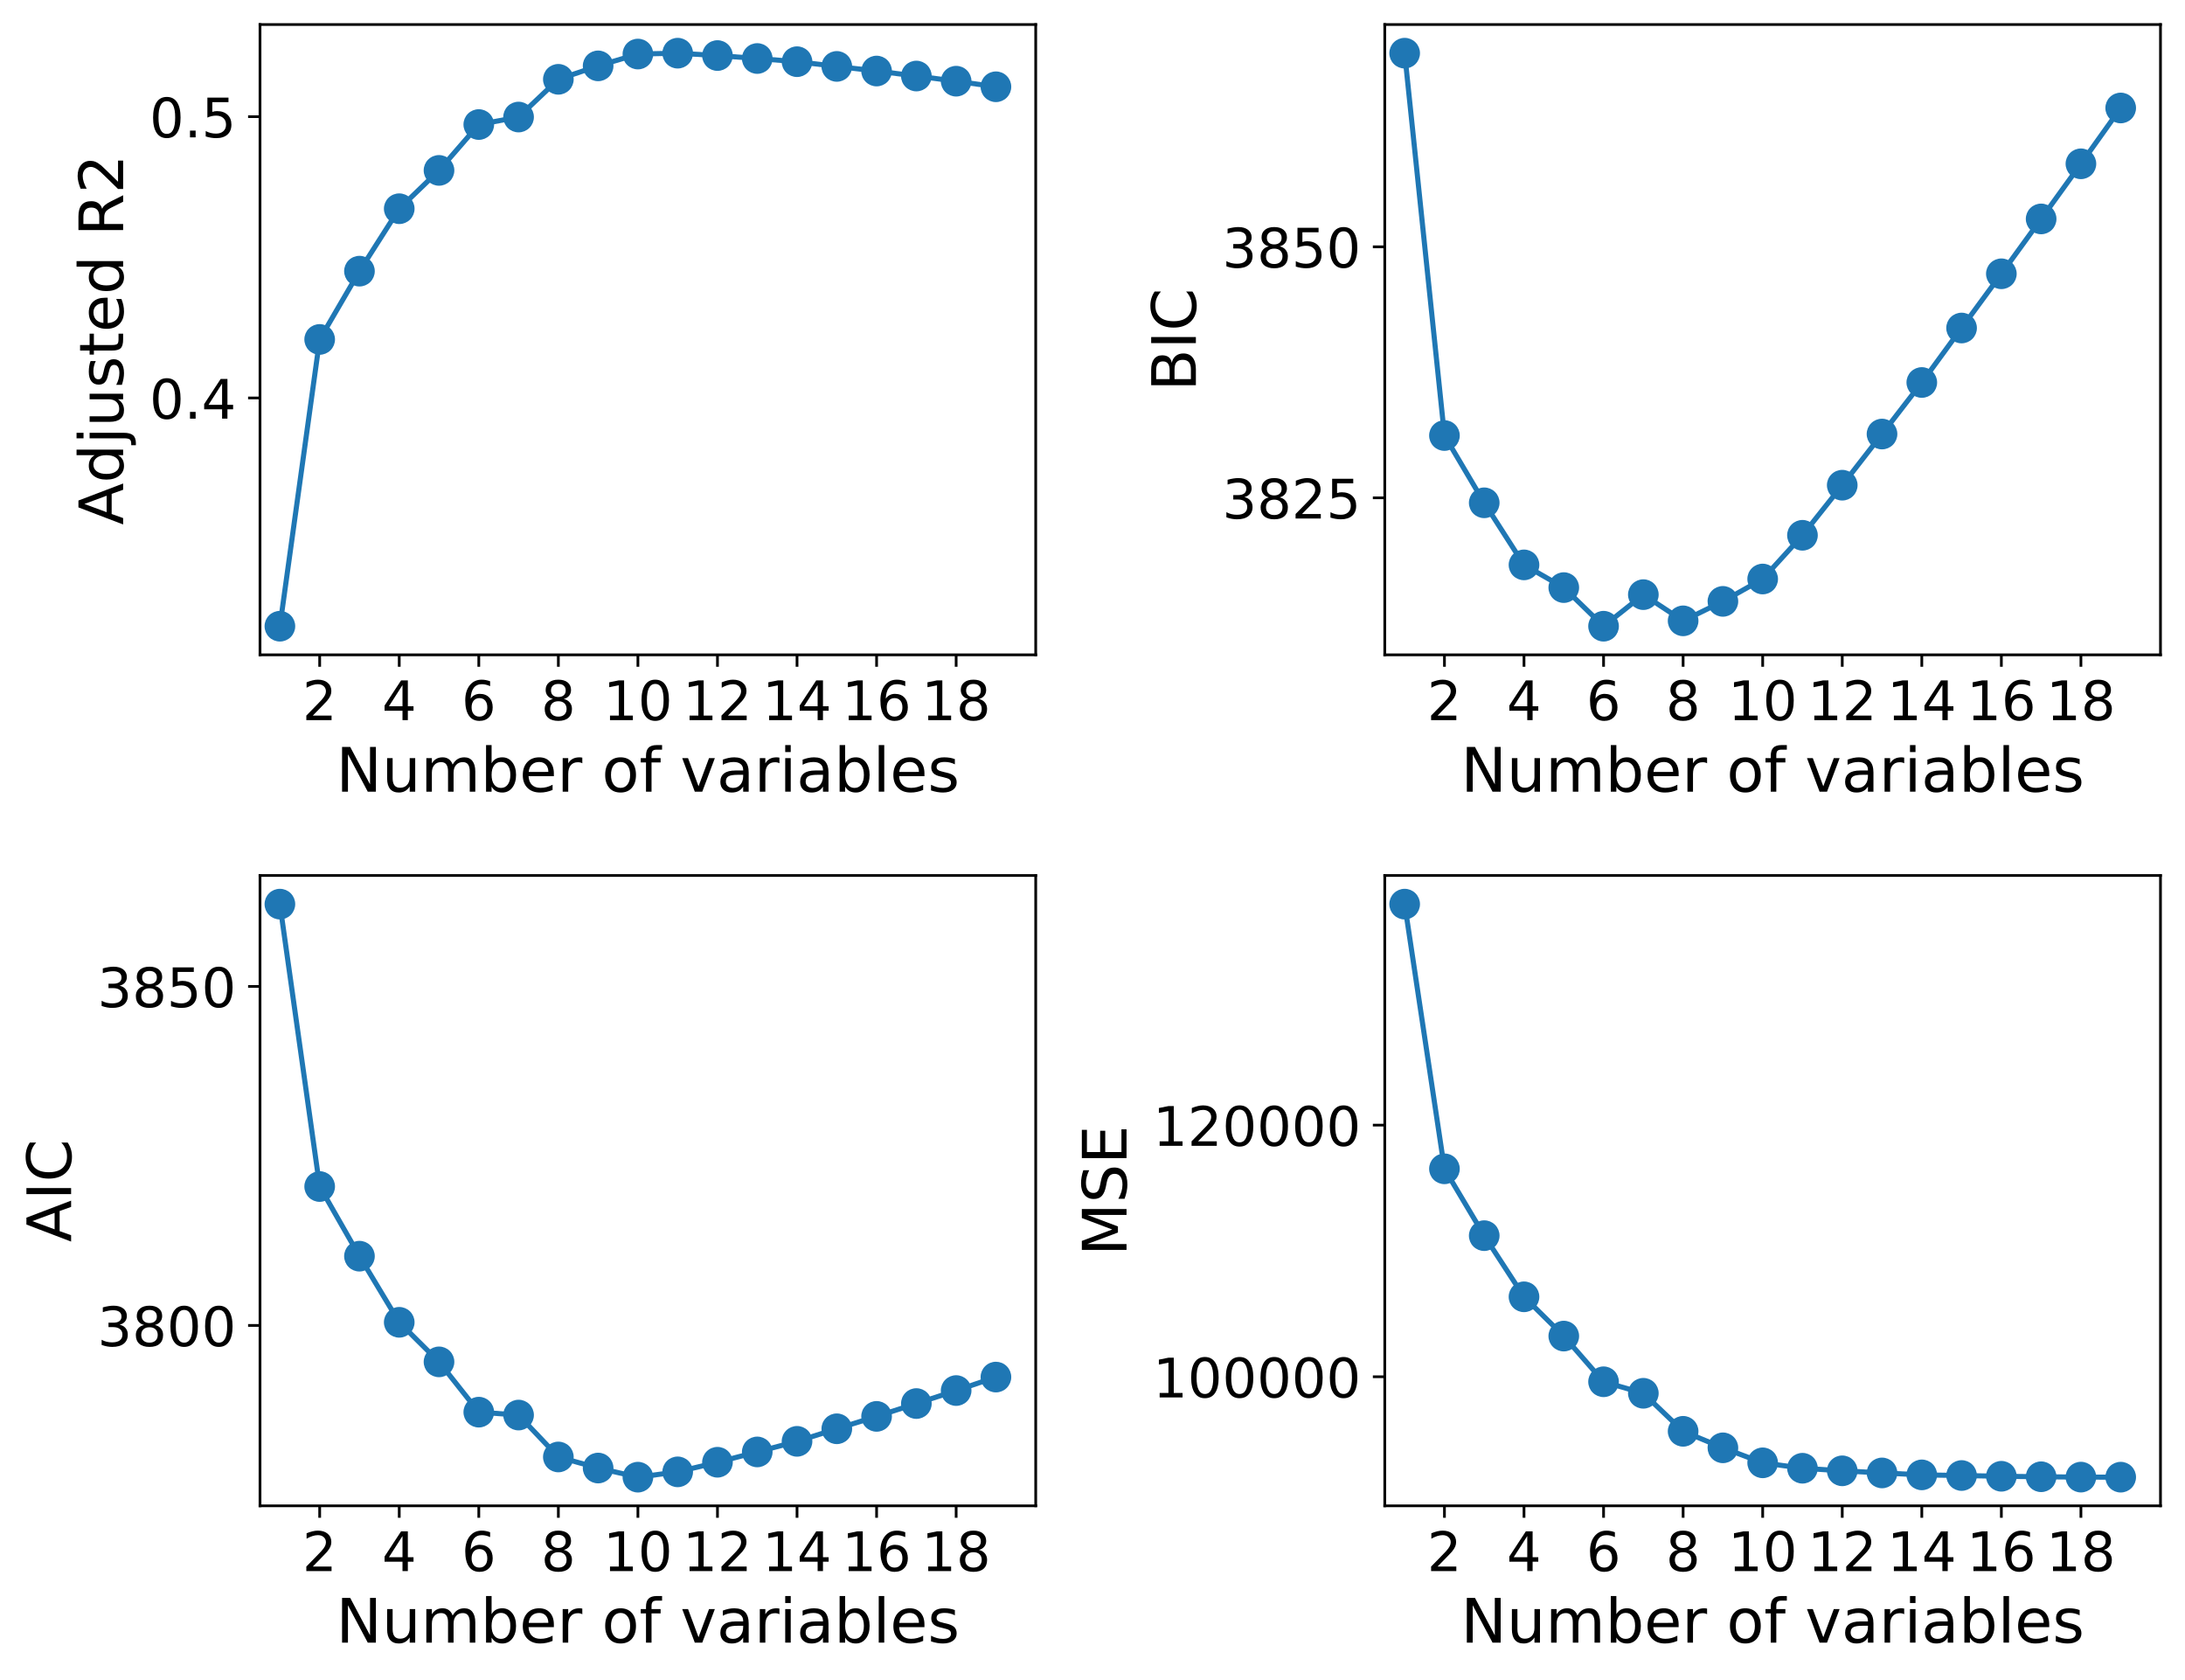 <?xml version="1.0" encoding="utf-8" standalone="no"?>
<!DOCTYPE svg PUBLIC "-//W3C//DTD SVG 1.1//EN"
  "http://www.w3.org/Graphics/SVG/1.1/DTD/svg11.dtd">
<!-- Created with matplotlib (https://matplotlib.org/) -->
<svg height="493.186pt" version="1.1" viewBox="0 0 641.541 493.186" width="641.541pt" xmlns="http://www.w3.org/2000/svg" xmlns:xlink="http://www.w3.org/1999/xlink">
 <defs>
  <style type="text/css">
*{stroke-linecap:butt;stroke-linejoin:round;}
  </style>
 </defs>
 <g id="figure_1">
  <g id="patch_1">
   <path d="M 0 493.186 
L 641.541 493.186 
L 641.541 0 
L 0 0 
z
" style="fill:#ffffff;"/>
  </g>
  <g id="axes_1">
   <g id="patch_2">
    <path d="M 76.341 192.255 
L 304.096 192.255 
L 304.096 7.2 
L 76.341 7.2 
z
" style="fill:#ffffff;"/>
   </g>
   <g id="matplotlib.axis_1">
    <g id="xtick_1">
     <g id="line2d_1">
      <defs>
       <path d="M 0 0 
L 0 3.5 
" id="mbc84fd6184" style="stroke:#000000;stroke-width:0.8;"/>
      </defs>
      <g>
       <use style="stroke:#000000;stroke-width:0.8;" x="93.86" xlink:href="#mbc84fd6184" y="192.255"/>
      </g>
     </g>
     <g id="text_1">
      <!-- 2 -->
      <defs>
       <path d="M 19.188 8.297 
L 53.609 8.297 
L 53.609 0 
L 7.328 0 
L 7.328 8.297 
Q 12.938 14.109 22.625 23.891 
Q 32.328 33.688 34.812 36.531 
Q 39.547 41.844 41.422 45.531 
Q 43.312 49.219 43.312 52.781 
Q 43.312 58.594 39.234 62.25 
Q 35.156 65.922 28.609 65.922 
Q 23.969 65.922 18.812 64.312 
Q 13.672 62.703 7.812 59.422 
L 7.812 69.391 
Q 13.766 71.781 18.938 73 
Q 24.125 74.219 28.422 74.219 
Q 39.75 74.219 46.484 68.547 
Q 53.219 62.891 53.219 53.422 
Q 53.219 48.922 51.531 44.891 
Q 49.859 40.875 45.406 35.406 
Q 44.188 33.984 37.641 27.219 
Q 31.109 20.453 19.188 8.297 
z
" id="DejaVuSans-50"/>
      </defs>
      <g transform="translate(88.77 211.413)scale(0.16 -0.16)">
       <use xlink:href="#DejaVuSans-50"/>
      </g>
     </g>
    </g>
    <g id="xtick_2">
     <g id="line2d_2">
      <g>
       <use style="stroke:#000000;stroke-width:0.8;" x="117.22" xlink:href="#mbc84fd6184" y="192.255"/>
      </g>
     </g>
     <g id="text_2">
      <!-- 4 -->
      <defs>
       <path d="M 37.797 64.312 
L 12.891 25.391 
L 37.797 25.391 
z
M 35.203 72.906 
L 47.609 72.906 
L 47.609 25.391 
L 58.016 25.391 
L 58.016 17.188 
L 47.609 17.188 
L 47.609 0 
L 37.797 0 
L 37.797 17.188 
L 4.891 17.188 
L 4.891 26.703 
z
" id="DejaVuSans-52"/>
      </defs>
      <g transform="translate(112.13 211.413)scale(0.16 -0.16)">
       <use xlink:href="#DejaVuSans-52"/>
      </g>
     </g>
    </g>
    <g id="xtick_3">
     <g id="line2d_3">
      <g>
       <use style="stroke:#000000;stroke-width:0.8;" x="140.579" xlink:href="#mbc84fd6184" y="192.255"/>
      </g>
     </g>
     <g id="text_3">
      <!-- 6 -->
      <defs>
       <path d="M 33.016 40.375 
Q 26.375 40.375 22.484 35.828 
Q 18.609 31.297 18.609 23.391 
Q 18.609 15.531 22.484 10.953 
Q 26.375 6.391 33.016 6.391 
Q 39.656 6.391 43.531 10.953 
Q 47.406 15.531 47.406 23.391 
Q 47.406 31.297 43.531 35.828 
Q 39.656 40.375 33.016 40.375 
z
M 52.594 71.297 
L 52.594 62.312 
Q 48.875 64.062 45.094 64.984 
Q 41.312 65.922 37.594 65.922 
Q 27.828 65.922 22.672 59.328 
Q 17.531 52.734 16.797 39.406 
Q 19.672 43.656 24.016 45.922 
Q 28.375 48.188 33.594 48.188 
Q 44.578 48.188 50.953 41.516 
Q 57.328 34.859 57.328 23.391 
Q 57.328 12.156 50.688 5.359 
Q 44.047 -1.422 33.016 -1.422 
Q 20.359 -1.422 13.672 8.266 
Q 6.984 17.969 6.984 36.375 
Q 6.984 53.656 15.188 63.938 
Q 23.391 74.219 37.203 74.219 
Q 40.922 74.219 44.703 73.484 
Q 48.484 72.75 52.594 71.297 
z
" id="DejaVuSans-54"/>
      </defs>
      <g transform="translate(135.489 211.413)scale(0.16 -0.16)">
       <use xlink:href="#DejaVuSans-54"/>
      </g>
     </g>
    </g>
    <g id="xtick_4">
     <g id="line2d_4">
      <g>
       <use style="stroke:#000000;stroke-width:0.8;" x="163.939" xlink:href="#mbc84fd6184" y="192.255"/>
      </g>
     </g>
     <g id="text_4">
      <!-- 8 -->
      <defs>
       <path d="M 31.781 34.625 
Q 24.75 34.625 20.719 30.859 
Q 16.703 27.094 16.703 20.516 
Q 16.703 13.922 20.719 10.156 
Q 24.75 6.391 31.781 6.391 
Q 38.812 6.391 42.859 10.172 
Q 46.922 13.969 46.922 20.516 
Q 46.922 27.094 42.891 30.859 
Q 38.875 34.625 31.781 34.625 
z
M 21.922 38.812 
Q 15.578 40.375 12.031 44.719 
Q 8.5 49.078 8.5 55.328 
Q 8.5 64.062 14.719 69.141 
Q 20.953 74.219 31.781 74.219 
Q 42.672 74.219 48.875 69.141 
Q 55.078 64.062 55.078 55.328 
Q 55.078 49.078 51.531 44.719 
Q 48 40.375 41.703 38.812 
Q 48.828 37.156 52.797 32.312 
Q 56.781 27.484 56.781 20.516 
Q 56.781 9.906 50.312 4.234 
Q 43.844 -1.422 31.781 -1.422 
Q 19.734 -1.422 13.25 4.234 
Q 6.781 9.906 6.781 20.516 
Q 6.781 27.484 10.781 32.312 
Q 14.797 37.156 21.922 38.812 
z
M 18.312 54.391 
Q 18.312 48.734 21.844 45.562 
Q 25.391 42.391 31.781 42.391 
Q 38.141 42.391 41.719 45.562 
Q 45.312 48.734 45.312 54.391 
Q 45.312 60.062 41.719 63.234 
Q 38.141 66.406 31.781 66.406 
Q 25.391 66.406 21.844 63.234 
Q 18.312 60.062 18.312 54.391 
z
" id="DejaVuSans-56"/>
      </defs>
      <g transform="translate(158.849 211.413)scale(0.16 -0.16)">
       <use xlink:href="#DejaVuSans-56"/>
      </g>
     </g>
    </g>
    <g id="xtick_5">
     <g id="line2d_5">
      <g>
       <use style="stroke:#000000;stroke-width:0.8;" x="187.298" xlink:href="#mbc84fd6184" y="192.255"/>
      </g>
     </g>
     <g id="text_5">
      <!-- 10 -->
      <defs>
       <path d="M 12.406 8.297 
L 28.516 8.297 
L 28.516 63.922 
L 10.984 60.406 
L 10.984 69.391 
L 28.422 72.906 
L 38.281 72.906 
L 38.281 8.297 
L 54.391 8.297 
L 54.391 0 
L 12.406 0 
z
" id="DejaVuSans-49"/>
       <path d="M 31.781 66.406 
Q 24.172 66.406 20.328 58.906 
Q 16.5 51.422 16.5 36.375 
Q 16.5 21.391 20.328 13.891 
Q 24.172 6.391 31.781 6.391 
Q 39.453 6.391 43.281 13.891 
Q 47.125 21.391 47.125 36.375 
Q 47.125 51.422 43.281 58.906 
Q 39.453 66.406 31.781 66.406 
z
M 31.781 74.219 
Q 44.047 74.219 50.516 64.516 
Q 56.984 54.828 56.984 36.375 
Q 56.984 17.969 50.516 8.266 
Q 44.047 -1.422 31.781 -1.422 
Q 19.531 -1.422 13.062 8.266 
Q 6.594 17.969 6.594 36.375 
Q 6.594 54.828 13.062 64.516 
Q 19.531 74.219 31.781 74.219 
z
" id="DejaVuSans-48"/>
      </defs>
      <g transform="translate(177.118 211.413)scale(0.16 -0.16)">
       <use xlink:href="#DejaVuSans-49"/>
       <use x="63.623" xlink:href="#DejaVuSans-48"/>
      </g>
     </g>
    </g>
    <g id="xtick_6">
     <g id="line2d_6">
      <g>
       <use style="stroke:#000000;stroke-width:0.8;" x="210.658" xlink:href="#mbc84fd6184" y="192.255"/>
      </g>
     </g>
     <g id="text_6">
      <!-- 12 -->
      <g transform="translate(200.478 211.413)scale(0.16 -0.16)">
       <use xlink:href="#DejaVuSans-49"/>
       <use x="63.623" xlink:href="#DejaVuSans-50"/>
      </g>
     </g>
    </g>
    <g id="xtick_7">
     <g id="line2d_7">
      <g>
       <use style="stroke:#000000;stroke-width:0.8;" x="234.017" xlink:href="#mbc84fd6184" y="192.255"/>
      </g>
     </g>
     <g id="text_7">
      <!-- 14 -->
      <g transform="translate(223.837 211.413)scale(0.16 -0.16)">
       <use xlink:href="#DejaVuSans-49"/>
       <use x="63.623" xlink:href="#DejaVuSans-52"/>
      </g>
     </g>
    </g>
    <g id="xtick_8">
     <g id="line2d_8">
      <g>
       <use style="stroke:#000000;stroke-width:0.8;" x="257.377" xlink:href="#mbc84fd6184" y="192.255"/>
      </g>
     </g>
     <g id="text_8">
      <!-- 16 -->
      <g transform="translate(247.197 211.413)scale(0.16 -0.16)">
       <use xlink:href="#DejaVuSans-49"/>
       <use x="63.623" xlink:href="#DejaVuSans-54"/>
      </g>
     </g>
    </g>
    <g id="xtick_9">
     <g id="line2d_9">
      <g>
       <use style="stroke:#000000;stroke-width:0.8;" x="280.736" xlink:href="#mbc84fd6184" y="192.255"/>
      </g>
     </g>
     <g id="text_9">
      <!-- 18 -->
      <g transform="translate(270.556 211.413)scale(0.16 -0.16)">
       <use xlink:href="#DejaVuSans-49"/>
       <use x="63.623" xlink:href="#DejaVuSans-56"/>
      </g>
     </g>
    </g>
    <g id="text_10">
     <!-- Number of variables -->
     <defs>
      <path d="M 9.812 72.906 
L 23.094 72.906 
L 55.422 11.922 
L 55.422 72.906 
L 64.984 72.906 
L 64.984 0 
L 51.703 0 
L 19.391 60.984 
L 19.391 0 
L 9.812 0 
z
" id="DejaVuSans-78"/>
      <path d="M 8.5 21.578 
L 8.5 54.688 
L 17.484 54.688 
L 17.484 21.922 
Q 17.484 14.156 20.5 10.266 
Q 23.531 6.391 29.594 6.391 
Q 36.859 6.391 41.078 11.031 
Q 45.312 15.672 45.312 23.688 
L 45.312 54.688 
L 54.297 54.688 
L 54.297 0 
L 45.312 0 
L 45.312 8.406 
Q 42.047 3.422 37.719 1 
Q 33.406 -1.422 27.688 -1.422 
Q 18.266 -1.422 13.375 4.438 
Q 8.5 10.297 8.5 21.578 
z
M 31.109 56 
z
" id="DejaVuSans-117"/>
      <path d="M 52 44.188 
Q 55.375 50.25 60.062 53.125 
Q 64.75 56 71.094 56 
Q 79.641 56 84.281 50.016 
Q 88.922 44.047 88.922 33.016 
L 88.922 0 
L 79.891 0 
L 79.891 32.719 
Q 79.891 40.578 77.094 44.375 
Q 74.312 48.188 68.609 48.188 
Q 61.625 48.188 57.562 43.547 
Q 53.516 38.922 53.516 30.906 
L 53.516 0 
L 44.484 0 
L 44.484 32.719 
Q 44.484 40.625 41.703 44.406 
Q 38.922 48.188 33.109 48.188 
Q 26.219 48.188 22.156 43.531 
Q 18.109 38.875 18.109 30.906 
L 18.109 0 
L 9.078 0 
L 9.078 54.688 
L 18.109 54.688 
L 18.109 46.188 
Q 21.188 51.219 25.484 53.609 
Q 29.781 56 35.688 56 
Q 41.656 56 45.828 52.969 
Q 50 49.953 52 44.188 
z
" id="DejaVuSans-109"/>
      <path d="M 48.688 27.297 
Q 48.688 37.203 44.609 42.844 
Q 40.531 48.484 33.406 48.484 
Q 26.266 48.484 22.188 42.844 
Q 18.109 37.203 18.109 27.297 
Q 18.109 17.391 22.188 11.75 
Q 26.266 6.109 33.406 6.109 
Q 40.531 6.109 44.609 11.75 
Q 48.688 17.391 48.688 27.297 
z
M 18.109 46.391 
Q 20.953 51.266 25.266 53.625 
Q 29.594 56 35.594 56 
Q 45.562 56 51.781 48.094 
Q 58.016 40.188 58.016 27.297 
Q 58.016 14.406 51.781 6.484 
Q 45.562 -1.422 35.594 -1.422 
Q 29.594 -1.422 25.266 0.953 
Q 20.953 3.328 18.109 8.203 
L 18.109 0 
L 9.078 0 
L 9.078 75.984 
L 18.109 75.984 
z
" id="DejaVuSans-98"/>
      <path d="M 56.203 29.594 
L 56.203 25.203 
L 14.891 25.203 
Q 15.484 15.922 20.484 11.062 
Q 25.484 6.203 34.422 6.203 
Q 39.594 6.203 44.453 7.469 
Q 49.312 8.734 54.109 11.281 
L 54.109 2.781 
Q 49.266 0.734 44.188 -0.344 
Q 39.109 -1.422 33.891 -1.422 
Q 20.797 -1.422 13.156 6.188 
Q 5.516 13.812 5.516 26.812 
Q 5.516 40.234 12.766 48.109 
Q 20.016 56 32.328 56 
Q 43.359 56 49.781 48.891 
Q 56.203 41.797 56.203 29.594 
z
M 47.219 32.234 
Q 47.125 39.594 43.094 43.984 
Q 39.062 48.391 32.422 48.391 
Q 24.906 48.391 20.391 44.141 
Q 15.875 39.891 15.188 32.172 
z
" id="DejaVuSans-101"/>
      <path d="M 41.109 46.297 
Q 39.594 47.172 37.812 47.578 
Q 36.031 48 33.891 48 
Q 26.266 48 22.188 43.047 
Q 18.109 38.094 18.109 28.812 
L 18.109 0 
L 9.078 0 
L 9.078 54.688 
L 18.109 54.688 
L 18.109 46.188 
Q 20.953 51.172 25.484 53.578 
Q 30.031 56 36.531 56 
Q 37.453 56 38.578 55.875 
Q 39.703 55.766 41.062 55.516 
z
" id="DejaVuSans-114"/>
      <path id="DejaVuSans-32"/>
      <path d="M 30.609 48.391 
Q 23.391 48.391 19.188 42.75 
Q 14.984 37.109 14.984 27.297 
Q 14.984 17.484 19.156 11.844 
Q 23.344 6.203 30.609 6.203 
Q 37.797 6.203 41.984 11.859 
Q 46.188 17.531 46.188 27.297 
Q 46.188 37.016 41.984 42.703 
Q 37.797 48.391 30.609 48.391 
z
M 30.609 56 
Q 42.328 56 49.016 48.375 
Q 55.719 40.766 55.719 27.297 
Q 55.719 13.875 49.016 6.219 
Q 42.328 -1.422 30.609 -1.422 
Q 18.844 -1.422 12.172 6.219 
Q 5.516 13.875 5.516 27.297 
Q 5.516 40.766 12.172 48.375 
Q 18.844 56 30.609 56 
z
" id="DejaVuSans-111"/>
      <path d="M 37.109 75.984 
L 37.109 68.5 
L 28.516 68.5 
Q 23.688 68.5 21.797 66.547 
Q 19.922 64.594 19.922 59.516 
L 19.922 54.688 
L 34.719 54.688 
L 34.719 47.703 
L 19.922 47.703 
L 19.922 0 
L 10.891 0 
L 10.891 47.703 
L 2.297 47.703 
L 2.297 54.688 
L 10.891 54.688 
L 10.891 58.5 
Q 10.891 67.625 15.141 71.797 
Q 19.391 75.984 28.609 75.984 
z
" id="DejaVuSans-102"/>
      <path d="M 2.984 54.688 
L 12.5 54.688 
L 29.594 8.797 
L 46.688 54.688 
L 56.203 54.688 
L 35.688 0 
L 23.484 0 
z
" id="DejaVuSans-118"/>
      <path d="M 34.281 27.484 
Q 23.391 27.484 19.188 25 
Q 14.984 22.516 14.984 16.5 
Q 14.984 11.719 18.141 8.906 
Q 21.297 6.109 26.703 6.109 
Q 34.188 6.109 38.703 11.406 
Q 43.219 16.703 43.219 25.484 
L 43.219 27.484 
z
M 52.203 31.203 
L 52.203 0 
L 43.219 0 
L 43.219 8.297 
Q 40.141 3.328 35.547 0.953 
Q 30.953 -1.422 24.312 -1.422 
Q 15.922 -1.422 10.953 3.297 
Q 6 8.016 6 15.922 
Q 6 25.141 12.172 29.828 
Q 18.359 34.516 30.609 34.516 
L 43.219 34.516 
L 43.219 35.406 
Q 43.219 41.609 39.141 45 
Q 35.062 48.391 27.688 48.391 
Q 23 48.391 18.547 47.266 
Q 14.109 46.141 10.016 43.891 
L 10.016 52.203 
Q 14.938 54.109 19.578 55.047 
Q 24.219 56 28.609 56 
Q 40.484 56 46.344 49.844 
Q 52.203 43.703 52.203 31.203 
z
" id="DejaVuSans-97"/>
      <path d="M 9.422 54.688 
L 18.406 54.688 
L 18.406 0 
L 9.422 0 
z
M 9.422 75.984 
L 18.406 75.984 
L 18.406 64.594 
L 9.422 64.594 
z
" id="DejaVuSans-105"/>
      <path d="M 9.422 75.984 
L 18.406 75.984 
L 18.406 0 
L 9.422 0 
z
" id="DejaVuSans-108"/>
      <path d="M 44.281 53.078 
L 44.281 44.578 
Q 40.484 46.531 36.375 47.5 
Q 32.281 48.484 27.875 48.484 
Q 21.188 48.484 17.844 46.438 
Q 14.5 44.391 14.5 40.281 
Q 14.5 37.156 16.891 35.375 
Q 19.281 33.594 26.516 31.984 
L 29.594 31.297 
Q 39.156 29.25 43.188 25.516 
Q 47.219 21.781 47.219 15.094 
Q 47.219 7.469 41.188 3.016 
Q 35.156 -1.422 24.609 -1.422 
Q 20.219 -1.422 15.453 -0.562 
Q 10.688 0.297 5.422 2 
L 5.422 11.281 
Q 10.406 8.688 15.234 7.391 
Q 20.062 6.109 24.812 6.109 
Q 31.156 6.109 34.562 8.281 
Q 37.984 10.453 37.984 14.406 
Q 37.984 18.062 35.516 20.016 
Q 33.062 21.969 24.703 23.781 
L 21.578 24.516 
Q 13.234 26.266 9.516 29.906 
Q 5.812 33.547 5.812 39.891 
Q 5.812 47.609 11.281 51.797 
Q 16.75 56 26.812 56 
Q 31.781 56 36.172 55.266 
Q 40.578 54.547 44.281 53.078 
z
" id="DejaVuSans-115"/>
     </defs>
     <g transform="translate(98.67 232.418)scale(0.18 -0.18)">
      <use xlink:href="#DejaVuSans-78"/>
      <use x="74.805" xlink:href="#DejaVuSans-117"/>
      <use x="138.184" xlink:href="#DejaVuSans-109"/>
      <use x="235.596" xlink:href="#DejaVuSans-98"/>
      <use x="299.072" xlink:href="#DejaVuSans-101"/>
      <use x="360.596" xlink:href="#DejaVuSans-114"/>
      <use x="401.709" xlink:href="#DejaVuSans-32"/>
      <use x="433.496" xlink:href="#DejaVuSans-111"/>
      <use x="494.678" xlink:href="#DejaVuSans-102"/>
      <use x="529.883" xlink:href="#DejaVuSans-32"/>
      <use x="561.67" xlink:href="#DejaVuSans-118"/>
      <use x="620.85" xlink:href="#DejaVuSans-97"/>
      <use x="682.129" xlink:href="#DejaVuSans-114"/>
      <use x="723.242" xlink:href="#DejaVuSans-105"/>
      <use x="751.025" xlink:href="#DejaVuSans-97"/>
      <use x="812.305" xlink:href="#DejaVuSans-98"/>
      <use x="875.781" xlink:href="#DejaVuSans-108"/>
      <use x="903.564" xlink:href="#DejaVuSans-101"/>
      <use x="965.088" xlink:href="#DejaVuSans-115"/>
     </g>
    </g>
   </g>
   <g id="matplotlib.axis_2">
    <g id="ytick_1">
     <g id="line2d_10">
      <defs>
       <path d="M 0 0 
L -3.5 0 
" id="m68bc868c68" style="stroke:#000000;stroke-width:0.8;"/>
      </defs>
      <g>
       <use style="stroke:#000000;stroke-width:0.8;" x="76.341" xlink:href="#m68bc868c68" y="116.83"/>
      </g>
     </g>
     <g id="text_11">
      <!-- 0.4 -->
      <defs>
       <path d="M 10.688 12.406 
L 21 12.406 
L 21 0 
L 10.688 0 
z
" id="DejaVuSans-46"/>
      </defs>
      <g transform="translate(43.896 122.909)scale(0.16 -0.16)">
       <use xlink:href="#DejaVuSans-48"/>
       <use x="63.623" xlink:href="#DejaVuSans-46"/>
       <use x="95.41" xlink:href="#DejaVuSans-52"/>
      </g>
     </g>
    </g>
    <g id="ytick_2">
     <g id="line2d_11">
      <g>
       <use style="stroke:#000000;stroke-width:0.8;" x="76.341" xlink:href="#m68bc868c68" y="34.25"/>
      </g>
     </g>
     <g id="text_12">
      <!-- 0.5 -->
      <defs>
       <path d="M 10.797 72.906 
L 49.516 72.906 
L 49.516 64.594 
L 19.828 64.594 
L 19.828 46.734 
Q 21.969 47.469 24.109 47.828 
Q 26.266 48.188 28.422 48.188 
Q 40.625 48.188 47.75 41.5 
Q 54.891 34.812 54.891 23.391 
Q 54.891 11.625 47.562 5.094 
Q 40.234 -1.422 26.906 -1.422 
Q 22.312 -1.422 17.547 -0.641 
Q 12.797 0.141 7.719 1.703 
L 7.719 11.625 
Q 12.109 9.234 16.797 8.062 
Q 21.484 6.891 26.703 6.891 
Q 35.156 6.891 40.078 11.328 
Q 45.016 15.766 45.016 23.391 
Q 45.016 31 40.078 35.438 
Q 35.156 39.891 26.703 39.891 
Q 22.75 39.891 18.812 39.016 
Q 14.891 38.141 10.797 36.281 
z
" id="DejaVuSans-53"/>
      </defs>
      <g transform="translate(43.896 40.329)scale(0.16 -0.16)">
       <use xlink:href="#DejaVuSans-48"/>
       <use x="63.623" xlink:href="#DejaVuSans-46"/>
       <use x="95.41" xlink:href="#DejaVuSans-53"/>
      </g>
     </g>
    </g>
    <g id="text_13">
     <!-- Adjusted R2 -->
     <defs>
      <path d="M 34.188 63.188 
L 20.797 26.906 
L 47.609 26.906 
z
M 28.609 72.906 
L 39.797 72.906 
L 67.578 0 
L 57.328 0 
L 50.688 18.703 
L 17.828 18.703 
L 11.188 0 
L 0.781 0 
z
" id="DejaVuSans-65"/>
      <path d="M 45.406 46.391 
L 45.406 75.984 
L 54.391 75.984 
L 54.391 0 
L 45.406 0 
L 45.406 8.203 
Q 42.578 3.328 38.25 0.953 
Q 33.938 -1.422 27.875 -1.422 
Q 17.969 -1.422 11.734 6.484 
Q 5.516 14.406 5.516 27.297 
Q 5.516 40.188 11.734 48.094 
Q 17.969 56 27.875 56 
Q 33.938 56 38.25 53.625 
Q 42.578 51.266 45.406 46.391 
z
M 14.797 27.297 
Q 14.797 17.391 18.875 11.75 
Q 22.953 6.109 30.078 6.109 
Q 37.203 6.109 41.297 11.75 
Q 45.406 17.391 45.406 27.297 
Q 45.406 37.203 41.297 42.844 
Q 37.203 48.484 30.078 48.484 
Q 22.953 48.484 18.875 42.844 
Q 14.797 37.203 14.797 27.297 
z
" id="DejaVuSans-100"/>
      <path d="M 9.422 54.688 
L 18.406 54.688 
L 18.406 -0.984 
Q 18.406 -11.422 14.422 -16.109 
Q 10.453 -20.797 1.609 -20.797 
L -1.812 -20.797 
L -1.812 -13.188 
L 0.594 -13.188 
Q 5.719 -13.188 7.562 -10.812 
Q 9.422 -8.453 9.422 -0.984 
z
M 9.422 75.984 
L 18.406 75.984 
L 18.406 64.594 
L 9.422 64.594 
z
" id="DejaVuSans-106"/>
      <path d="M 18.312 70.219 
L 18.312 54.688 
L 36.812 54.688 
L 36.812 47.703 
L 18.312 47.703 
L 18.312 18.016 
Q 18.312 11.328 20.141 9.422 
Q 21.969 7.516 27.594 7.516 
L 36.812 7.516 
L 36.812 0 
L 27.594 0 
Q 17.188 0 13.234 3.875 
Q 9.281 7.766 9.281 18.016 
L 9.281 47.703 
L 2.688 47.703 
L 2.688 54.688 
L 9.281 54.688 
L 9.281 70.219 
z
" id="DejaVuSans-116"/>
      <path d="M 44.391 34.188 
Q 47.562 33.109 50.562 29.594 
Q 53.562 26.078 56.594 19.922 
L 66.609 0 
L 56 0 
L 46.688 18.703 
Q 43.062 26.031 39.672 28.422 
Q 36.281 30.812 30.422 30.812 
L 19.672 30.812 
L 19.672 0 
L 9.812 0 
L 9.812 72.906 
L 32.078 72.906 
Q 44.578 72.906 50.734 67.672 
Q 56.891 62.453 56.891 51.906 
Q 56.891 45.016 53.688 40.469 
Q 50.484 35.938 44.391 34.188 
z
M 19.672 64.797 
L 19.672 38.922 
L 32.078 38.922 
Q 39.203 38.922 42.844 42.219 
Q 46.484 45.516 46.484 51.906 
Q 46.484 58.297 42.844 61.547 
Q 39.203 64.797 32.078 64.797 
z
" id="DejaVuSans-82"/>
     </defs>
     <g transform="translate(36.152 154.109)rotate(-90)scale(0.18 -0.18)">
      <use xlink:href="#DejaVuSans-65"/>
      <use x="68.393" xlink:href="#DejaVuSans-100"/>
      <use x="131.869" xlink:href="#DejaVuSans-106"/>
      <use x="159.652" xlink:href="#DejaVuSans-117"/>
      <use x="223.031" xlink:href="#DejaVuSans-115"/>
      <use x="275.131" xlink:href="#DejaVuSans-116"/>
      <use x="314.34" xlink:href="#DejaVuSans-101"/>
      <use x="375.863" xlink:href="#DejaVuSans-100"/>
      <use x="439.34" xlink:href="#DejaVuSans-32"/>
      <use x="471.127" xlink:href="#DejaVuSans-82"/>
      <use x="540.609" xlink:href="#DejaVuSans-50"/>
     </g>
    </g>
   </g>
   <g id="line2d_12">
    <path clip-path="url(#pc41a90d568)" d="M 82.18 183.844 
L 93.86 99.652 
L 105.54 79.607 
L 117.22 61.276 
L 128.899 50.026 
L 140.579 36.563 
L 152.259 34.361 
L 163.939 23.286 
L 175.618 19.339 
L 187.298 15.868 
L 198.978 15.612 
L 210.658 16.31 
L 222.337 17.178 
L 234.017 18.112 
L 245.697 19.497 
L 257.377 20.854 
L 269.056 22.321 
L 280.736 23.837 
L 292.416 25.475 
" style="fill:none;stroke:#1f77b4;stroke-linecap:square;stroke-width:1.5;"/>
    <defs>
     <path d="M 0 4 
C 1.061 4 2.078 3.579 2.828 2.828 
C 3.579 2.078 4 1.061 4 0 
C 4 -1.061 3.579 -2.078 2.828 -2.828 
C 2.078 -3.579 1.061 -4 0 -4 
C -1.061 -4 -2.078 -3.579 -2.828 -2.828 
C -3.579 -2.078 -4 -1.061 -4 0 
C -4 1.061 -3.579 2.078 -2.828 2.828 
C -2.078 3.579 -1.061 4 0 4 
z
" id="m5641dd10fb" style="stroke:#1f77b4;"/>
    </defs>
    <g clip-path="url(#pc41a90d568)">
     <use style="fill:#1f77b4;stroke:#1f77b4;" x="82.18" xlink:href="#m5641dd10fb" y="183.844"/>
     <use style="fill:#1f77b4;stroke:#1f77b4;" x="93.86" xlink:href="#m5641dd10fb" y="99.652"/>
     <use style="fill:#1f77b4;stroke:#1f77b4;" x="105.54" xlink:href="#m5641dd10fb" y="79.607"/>
     <use style="fill:#1f77b4;stroke:#1f77b4;" x="117.22" xlink:href="#m5641dd10fb" y="61.276"/>
     <use style="fill:#1f77b4;stroke:#1f77b4;" x="128.899" xlink:href="#m5641dd10fb" y="50.026"/>
     <use style="fill:#1f77b4;stroke:#1f77b4;" x="140.579" xlink:href="#m5641dd10fb" y="36.563"/>
     <use style="fill:#1f77b4;stroke:#1f77b4;" x="152.259" xlink:href="#m5641dd10fb" y="34.361"/>
     <use style="fill:#1f77b4;stroke:#1f77b4;" x="163.939" xlink:href="#m5641dd10fb" y="23.286"/>
     <use style="fill:#1f77b4;stroke:#1f77b4;" x="175.618" xlink:href="#m5641dd10fb" y="19.339"/>
     <use style="fill:#1f77b4;stroke:#1f77b4;" x="187.298" xlink:href="#m5641dd10fb" y="15.868"/>
     <use style="fill:#1f77b4;stroke:#1f77b4;" x="198.978" xlink:href="#m5641dd10fb" y="15.612"/>
     <use style="fill:#1f77b4;stroke:#1f77b4;" x="210.658" xlink:href="#m5641dd10fb" y="16.31"/>
     <use style="fill:#1f77b4;stroke:#1f77b4;" x="222.337" xlink:href="#m5641dd10fb" y="17.178"/>
     <use style="fill:#1f77b4;stroke:#1f77b4;" x="234.017" xlink:href="#m5641dd10fb" y="18.112"/>
     <use style="fill:#1f77b4;stroke:#1f77b4;" x="245.697" xlink:href="#m5641dd10fb" y="19.497"/>
     <use style="fill:#1f77b4;stroke:#1f77b4;" x="257.377" xlink:href="#m5641dd10fb" y="20.854"/>
     <use style="fill:#1f77b4;stroke:#1f77b4;" x="269.056" xlink:href="#m5641dd10fb" y="22.321"/>
     <use style="fill:#1f77b4;stroke:#1f77b4;" x="280.736" xlink:href="#m5641dd10fb" y="23.837"/>
     <use style="fill:#1f77b4;stroke:#1f77b4;" x="292.416" xlink:href="#m5641dd10fb" y="25.475"/>
    </g>
   </g>
   <g id="patch_3">
    <path d="M 76.341 192.255 
L 76.341 7.2 
" style="fill:none;stroke:#000000;stroke-linecap:square;stroke-linejoin:miter;stroke-width:0.8;"/>
   </g>
   <g id="patch_4">
    <path d="M 304.096 192.255 
L 304.096 7.2 
" style="fill:none;stroke:#000000;stroke-linecap:square;stroke-linejoin:miter;stroke-width:0.8;"/>
   </g>
   <g id="patch_5">
    <path d="M 76.341 192.255 
L 304.096 192.255 
" style="fill:none;stroke:#000000;stroke-linecap:square;stroke-linejoin:miter;stroke-width:0.8;"/>
   </g>
   <g id="patch_6">
    <path d="M 76.341 7.2 
L 304.096 7.2 
" style="fill:none;stroke:#000000;stroke-linecap:square;stroke-linejoin:miter;stroke-width:0.8;"/>
   </g>
  </g>
  <g id="axes_2">
   <g id="patch_7">
    <path d="M 406.586 192.255 
L 634.341 192.255 
L 634.341 7.2 
L 406.586 7.2 
z
" style="fill:#ffffff;"/>
   </g>
   <g id="matplotlib.axis_3">
    <g id="xtick_10">
     <g id="line2d_13">
      <g>
       <use style="stroke:#000000;stroke-width:0.8;" x="424.105" xlink:href="#mbc84fd6184" y="192.255"/>
      </g>
     </g>
     <g id="text_14">
      <!-- 2 -->
      <g transform="translate(419.015 211.413)scale(0.16 -0.16)">
       <use xlink:href="#DejaVuSans-50"/>
      </g>
     </g>
    </g>
    <g id="xtick_11">
     <g id="line2d_14">
      <g>
       <use style="stroke:#000000;stroke-width:0.8;" x="447.465" xlink:href="#mbc84fd6184" y="192.255"/>
      </g>
     </g>
     <g id="text_15">
      <!-- 4 -->
      <g transform="translate(442.375 211.413)scale(0.16 -0.16)">
       <use xlink:href="#DejaVuSans-52"/>
      </g>
     </g>
    </g>
    <g id="xtick_12">
     <g id="line2d_15">
      <g>
       <use style="stroke:#000000;stroke-width:0.8;" x="470.824" xlink:href="#mbc84fd6184" y="192.255"/>
      </g>
     </g>
     <g id="text_16">
      <!-- 6 -->
      <g transform="translate(465.734 211.413)scale(0.16 -0.16)">
       <use xlink:href="#DejaVuSans-54"/>
      </g>
     </g>
    </g>
    <g id="xtick_13">
     <g id="line2d_16">
      <g>
       <use style="stroke:#000000;stroke-width:0.8;" x="494.184" xlink:href="#mbc84fd6184" y="192.255"/>
      </g>
     </g>
     <g id="text_17">
      <!-- 8 -->
      <g transform="translate(489.094 211.413)scale(0.16 -0.16)">
       <use xlink:href="#DejaVuSans-56"/>
      </g>
     </g>
    </g>
    <g id="xtick_14">
     <g id="line2d_17">
      <g>
       <use style="stroke:#000000;stroke-width:0.8;" x="517.543" xlink:href="#mbc84fd6184" y="192.255"/>
      </g>
     </g>
     <g id="text_18">
      <!-- 10 -->
      <g transform="translate(507.363 211.413)scale(0.16 -0.16)">
       <use xlink:href="#DejaVuSans-49"/>
       <use x="63.623" xlink:href="#DejaVuSans-48"/>
      </g>
     </g>
    </g>
    <g id="xtick_15">
     <g id="line2d_18">
      <g>
       <use style="stroke:#000000;stroke-width:0.8;" x="540.903" xlink:href="#mbc84fd6184" y="192.255"/>
      </g>
     </g>
     <g id="text_19">
      <!-- 12 -->
      <g transform="translate(530.723 211.413)scale(0.16 -0.16)">
       <use xlink:href="#DejaVuSans-49"/>
       <use x="63.623" xlink:href="#DejaVuSans-50"/>
      </g>
     </g>
    </g>
    <g id="xtick_16">
     <g id="line2d_19">
      <g>
       <use style="stroke:#000000;stroke-width:0.8;" x="564.262" xlink:href="#mbc84fd6184" y="192.255"/>
      </g>
     </g>
     <g id="text_20">
      <!-- 14 -->
      <g transform="translate(554.082 211.413)scale(0.16 -0.16)">
       <use xlink:href="#DejaVuSans-49"/>
       <use x="63.623" xlink:href="#DejaVuSans-52"/>
      </g>
     </g>
    </g>
    <g id="xtick_17">
     <g id="line2d_20">
      <g>
       <use style="stroke:#000000;stroke-width:0.8;" x="587.622" xlink:href="#mbc84fd6184" y="192.255"/>
      </g>
     </g>
     <g id="text_21">
      <!-- 16 -->
      <g transform="translate(577.442 211.413)scale(0.16 -0.16)">
       <use xlink:href="#DejaVuSans-49"/>
       <use x="63.623" xlink:href="#DejaVuSans-54"/>
      </g>
     </g>
    </g>
    <g id="xtick_18">
     <g id="line2d_21">
      <g>
       <use style="stroke:#000000;stroke-width:0.8;" x="610.981" xlink:href="#mbc84fd6184" y="192.255"/>
      </g>
     </g>
     <g id="text_22">
      <!-- 18 -->
      <g transform="translate(600.801 211.413)scale(0.16 -0.16)">
       <use xlink:href="#DejaVuSans-49"/>
       <use x="63.623" xlink:href="#DejaVuSans-56"/>
      </g>
     </g>
    </g>
    <g id="text_23">
     <!-- Number of variables -->
     <g transform="translate(428.915 232.418)scale(0.18 -0.18)">
      <use xlink:href="#DejaVuSans-78"/>
      <use x="74.805" xlink:href="#DejaVuSans-117"/>
      <use x="138.184" xlink:href="#DejaVuSans-109"/>
      <use x="235.596" xlink:href="#DejaVuSans-98"/>
      <use x="299.072" xlink:href="#DejaVuSans-101"/>
      <use x="360.596" xlink:href="#DejaVuSans-114"/>
      <use x="401.709" xlink:href="#DejaVuSans-32"/>
      <use x="433.496" xlink:href="#DejaVuSans-111"/>
      <use x="494.678" xlink:href="#DejaVuSans-102"/>
      <use x="529.883" xlink:href="#DejaVuSans-32"/>
      <use x="561.67" xlink:href="#DejaVuSans-118"/>
      <use x="620.85" xlink:href="#DejaVuSans-97"/>
      <use x="682.129" xlink:href="#DejaVuSans-114"/>
      <use x="723.242" xlink:href="#DejaVuSans-105"/>
      <use x="751.025" xlink:href="#DejaVuSans-97"/>
      <use x="812.305" xlink:href="#DejaVuSans-98"/>
      <use x="875.781" xlink:href="#DejaVuSans-108"/>
      <use x="903.564" xlink:href="#DejaVuSans-101"/>
      <use x="965.088" xlink:href="#DejaVuSans-115"/>
     </g>
    </g>
   </g>
   <g id="matplotlib.axis_4">
    <g id="ytick_3">
     <g id="line2d_22">
      <g>
       <use style="stroke:#000000;stroke-width:0.8;" x="406.586" xlink:href="#m68bc868c68" y="146.151"/>
      </g>
     </g>
     <g id="text_24">
      <!-- 3825 -->
      <defs>
       <path d="M 40.578 39.312 
Q 47.656 37.797 51.625 33 
Q 55.609 28.219 55.609 21.188 
Q 55.609 10.406 48.188 4.484 
Q 40.766 -1.422 27.094 -1.422 
Q 22.516 -1.422 17.656 -0.516 
Q 12.797 0.391 7.625 2.203 
L 7.625 11.719 
Q 11.719 9.328 16.594 8.109 
Q 21.484 6.891 26.812 6.891 
Q 36.078 6.891 40.938 10.547 
Q 45.797 14.203 45.797 21.188 
Q 45.797 27.641 41.281 31.266 
Q 36.766 34.906 28.719 34.906 
L 20.219 34.906 
L 20.219 43.016 
L 29.109 43.016 
Q 36.375 43.016 40.234 45.922 
Q 44.094 48.828 44.094 54.297 
Q 44.094 59.906 40.109 62.906 
Q 36.141 65.922 28.719 65.922 
Q 24.656 65.922 20.016 65.031 
Q 15.375 64.156 9.812 62.312 
L 9.812 71.094 
Q 15.438 72.656 20.344 73.438 
Q 25.25 74.219 29.594 74.219 
Q 40.828 74.219 47.359 69.109 
Q 53.906 64.016 53.906 55.328 
Q 53.906 49.266 50.438 45.094 
Q 46.969 40.922 40.578 39.312 
z
" id="DejaVuSans-51"/>
      </defs>
      <g transform="translate(358.866 152.229)scale(0.16 -0.16)">
       <use xlink:href="#DejaVuSans-51"/>
       <use x="63.623" xlink:href="#DejaVuSans-56"/>
       <use x="127.246" xlink:href="#DejaVuSans-50"/>
       <use x="190.869" xlink:href="#DejaVuSans-53"/>
      </g>
     </g>
    </g>
    <g id="ytick_4">
     <g id="line2d_23">
      <g>
       <use style="stroke:#000000;stroke-width:0.8;" x="406.586" xlink:href="#m68bc868c68" y="72.456"/>
      </g>
     </g>
     <g id="text_25">
      <!-- 3850 -->
      <g transform="translate(358.866 78.534)scale(0.16 -0.16)">
       <use xlink:href="#DejaVuSans-51"/>
       <use x="63.623" xlink:href="#DejaVuSans-56"/>
       <use x="127.246" xlink:href="#DejaVuSans-53"/>
       <use x="190.869" xlink:href="#DejaVuSans-48"/>
      </g>
     </g>
    </g>
    <g id="text_26">
     <!-- BIC -->
     <defs>
      <path d="M 19.672 34.812 
L 19.672 8.109 
L 35.5 8.109 
Q 43.453 8.109 47.281 11.406 
Q 51.125 14.703 51.125 21.484 
Q 51.125 28.328 47.281 31.562 
Q 43.453 34.812 35.5 34.812 
z
M 19.672 64.797 
L 19.672 42.828 
L 34.281 42.828 
Q 41.5 42.828 45.031 45.531 
Q 48.578 48.25 48.578 53.812 
Q 48.578 59.328 45.031 62.062 
Q 41.5 64.797 34.281 64.797 
z
M 9.812 72.906 
L 35.016 72.906 
Q 46.297 72.906 52.391 68.219 
Q 58.5 63.531 58.5 54.891 
Q 58.5 48.188 55.375 44.234 
Q 52.25 40.281 46.188 39.312 
Q 53.469 37.75 57.5 32.781 
Q 61.531 27.828 61.531 20.406 
Q 61.531 10.641 54.891 5.312 
Q 48.25 0 35.984 0 
L 9.812 0 
z
" id="DejaVuSans-66"/>
      <path d="M 9.812 72.906 
L 19.672 72.906 
L 19.672 0 
L 9.812 0 
z
" id="DejaVuSans-73"/>
      <path d="M 64.406 67.281 
L 64.406 56.891 
Q 59.422 61.531 53.781 63.812 
Q 48.141 66.109 41.797 66.109 
Q 29.297 66.109 22.656 58.469 
Q 16.016 50.828 16.016 36.375 
Q 16.016 21.969 22.656 14.328 
Q 29.297 6.688 41.797 6.688 
Q 48.141 6.688 53.781 8.984 
Q 59.422 11.281 64.406 15.922 
L 64.406 5.609 
Q 59.234 2.094 53.438 0.328 
Q 47.656 -1.422 41.219 -1.422 
Q 24.656 -1.422 15.125 8.703 
Q 5.609 18.844 5.609 36.375 
Q 5.609 53.953 15.125 64.078 
Q 24.656 74.219 41.219 74.219 
Q 47.75 74.219 53.531 72.484 
Q 59.328 70.75 64.406 67.281 
z
" id="DejaVuSans-67"/>
     </defs>
     <g transform="translate(351.122 114.842)rotate(-90)scale(0.18 -0.18)">
      <use xlink:href="#DejaVuSans-66"/>
      <use x="68.604" xlink:href="#DejaVuSans-73"/>
      <use x="98.096" xlink:href="#DejaVuSans-67"/>
     </g>
    </g>
   </g>
   <g id="line2d_24">
    <path clip-path="url(#pfd6c4a4ca4)" d="M 412.425 15.612 
L 424.105 127.863 
L 435.785 147.615 
L 447.465 165.839 
L 459.144 172.508 
L 470.824 183.844 
L 482.504 174.575 
L 494.184 182.267 
L 505.863 176.552 
L 517.543 169.988 
L 529.223 157.148 
L 540.903 142.445 
L 552.582 127.425 
L 564.262 112.293 
L 575.942 96.298 
L 587.622 80.378 
L 599.301 64.271 
L 610.981 48.089 
L 622.661 31.7 
" style="fill:none;stroke:#1f77b4;stroke-linecap:square;stroke-width:1.5;"/>
    <g clip-path="url(#pfd6c4a4ca4)">
     <use style="fill:#1f77b4;stroke:#1f77b4;" x="412.425" xlink:href="#m5641dd10fb" y="15.612"/>
     <use style="fill:#1f77b4;stroke:#1f77b4;" x="424.105" xlink:href="#m5641dd10fb" y="127.863"/>
     <use style="fill:#1f77b4;stroke:#1f77b4;" x="435.785" xlink:href="#m5641dd10fb" y="147.615"/>
     <use style="fill:#1f77b4;stroke:#1f77b4;" x="447.465" xlink:href="#m5641dd10fb" y="165.839"/>
     <use style="fill:#1f77b4;stroke:#1f77b4;" x="459.144" xlink:href="#m5641dd10fb" y="172.508"/>
     <use style="fill:#1f77b4;stroke:#1f77b4;" x="470.824" xlink:href="#m5641dd10fb" y="183.844"/>
     <use style="fill:#1f77b4;stroke:#1f77b4;" x="482.504" xlink:href="#m5641dd10fb" y="174.575"/>
     <use style="fill:#1f77b4;stroke:#1f77b4;" x="494.184" xlink:href="#m5641dd10fb" y="182.267"/>
     <use style="fill:#1f77b4;stroke:#1f77b4;" x="505.863" xlink:href="#m5641dd10fb" y="176.552"/>
     <use style="fill:#1f77b4;stroke:#1f77b4;" x="517.543" xlink:href="#m5641dd10fb" y="169.988"/>
     <use style="fill:#1f77b4;stroke:#1f77b4;" x="529.223" xlink:href="#m5641dd10fb" y="157.148"/>
     <use style="fill:#1f77b4;stroke:#1f77b4;" x="540.903" xlink:href="#m5641dd10fb" y="142.445"/>
     <use style="fill:#1f77b4;stroke:#1f77b4;" x="552.582" xlink:href="#m5641dd10fb" y="127.425"/>
     <use style="fill:#1f77b4;stroke:#1f77b4;" x="564.262" xlink:href="#m5641dd10fb" y="112.293"/>
     <use style="fill:#1f77b4;stroke:#1f77b4;" x="575.942" xlink:href="#m5641dd10fb" y="96.298"/>
     <use style="fill:#1f77b4;stroke:#1f77b4;" x="587.622" xlink:href="#m5641dd10fb" y="80.378"/>
     <use style="fill:#1f77b4;stroke:#1f77b4;" x="599.301" xlink:href="#m5641dd10fb" y="64.271"/>
     <use style="fill:#1f77b4;stroke:#1f77b4;" x="610.981" xlink:href="#m5641dd10fb" y="48.089"/>
     <use style="fill:#1f77b4;stroke:#1f77b4;" x="622.661" xlink:href="#m5641dd10fb" y="31.7"/>
    </g>
   </g>
   <g id="patch_8">
    <path d="M 406.586 192.255 
L 406.586 7.2 
" style="fill:none;stroke:#000000;stroke-linecap:square;stroke-linejoin:miter;stroke-width:0.8;"/>
   </g>
   <g id="patch_9">
    <path d="M 634.341 192.255 
L 634.341 7.2 
" style="fill:none;stroke:#000000;stroke-linecap:square;stroke-linejoin:miter;stroke-width:0.8;"/>
   </g>
   <g id="patch_10">
    <path d="M 406.586 192.255 
L 634.341 192.255 
" style="fill:none;stroke:#000000;stroke-linecap:square;stroke-linejoin:miter;stroke-width:0.8;"/>
   </g>
   <g id="patch_11">
    <path d="M 406.586 7.2 
L 634.341 7.2 
" style="fill:none;stroke:#000000;stroke-linecap:square;stroke-linejoin:miter;stroke-width:0.8;"/>
   </g>
  </g>
  <g id="axes_3">
   <g id="patch_12">
    <path d="M 76.341 442.08 
L 304.096 442.08 
L 304.096 257.025 
L 76.341 257.025 
z
" style="fill:#ffffff;"/>
   </g>
   <g id="matplotlib.axis_5">
    <g id="xtick_19">
     <g id="line2d_25">
      <g>
       <use style="stroke:#000000;stroke-width:0.8;" x="93.86" xlink:href="#mbc84fd6184" y="442.08"/>
      </g>
     </g>
     <g id="text_27">
      <!-- 2 -->
      <g transform="translate(88.77 461.238)scale(0.16 -0.16)">
       <use xlink:href="#DejaVuSans-50"/>
      </g>
     </g>
    </g>
    <g id="xtick_20">
     <g id="line2d_26">
      <g>
       <use style="stroke:#000000;stroke-width:0.8;" x="117.22" xlink:href="#mbc84fd6184" y="442.08"/>
      </g>
     </g>
     <g id="text_28">
      <!-- 4 -->
      <g transform="translate(112.13 461.238)scale(0.16 -0.16)">
       <use xlink:href="#DejaVuSans-52"/>
      </g>
     </g>
    </g>
    <g id="xtick_21">
     <g id="line2d_27">
      <g>
       <use style="stroke:#000000;stroke-width:0.8;" x="140.579" xlink:href="#mbc84fd6184" y="442.08"/>
      </g>
     </g>
     <g id="text_29">
      <!-- 6 -->
      <g transform="translate(135.489 461.238)scale(0.16 -0.16)">
       <use xlink:href="#DejaVuSans-54"/>
      </g>
     </g>
    </g>
    <g id="xtick_22">
     <g id="line2d_28">
      <g>
       <use style="stroke:#000000;stroke-width:0.8;" x="163.939" xlink:href="#mbc84fd6184" y="442.08"/>
      </g>
     </g>
     <g id="text_30">
      <!-- 8 -->
      <g transform="translate(158.849 461.238)scale(0.16 -0.16)">
       <use xlink:href="#DejaVuSans-56"/>
      </g>
     </g>
    </g>
    <g id="xtick_23">
     <g id="line2d_29">
      <g>
       <use style="stroke:#000000;stroke-width:0.8;" x="187.298" xlink:href="#mbc84fd6184" y="442.08"/>
      </g>
     </g>
     <g id="text_31">
      <!-- 10 -->
      <g transform="translate(177.118 461.238)scale(0.16 -0.16)">
       <use xlink:href="#DejaVuSans-49"/>
       <use x="63.623" xlink:href="#DejaVuSans-48"/>
      </g>
     </g>
    </g>
    <g id="xtick_24">
     <g id="line2d_30">
      <g>
       <use style="stroke:#000000;stroke-width:0.8;" x="210.658" xlink:href="#mbc84fd6184" y="442.08"/>
      </g>
     </g>
     <g id="text_32">
      <!-- 12 -->
      <g transform="translate(200.478 461.238)scale(0.16 -0.16)">
       <use xlink:href="#DejaVuSans-49"/>
       <use x="63.623" xlink:href="#DejaVuSans-50"/>
      </g>
     </g>
    </g>
    <g id="xtick_25">
     <g id="line2d_31">
      <g>
       <use style="stroke:#000000;stroke-width:0.8;" x="234.017" xlink:href="#mbc84fd6184" y="442.08"/>
      </g>
     </g>
     <g id="text_33">
      <!-- 14 -->
      <g transform="translate(223.837 461.238)scale(0.16 -0.16)">
       <use xlink:href="#DejaVuSans-49"/>
       <use x="63.623" xlink:href="#DejaVuSans-52"/>
      </g>
     </g>
    </g>
    <g id="xtick_26">
     <g id="line2d_32">
      <g>
       <use style="stroke:#000000;stroke-width:0.8;" x="257.377" xlink:href="#mbc84fd6184" y="442.08"/>
      </g>
     </g>
     <g id="text_34">
      <!-- 16 -->
      <g transform="translate(247.197 461.238)scale(0.16 -0.16)">
       <use xlink:href="#DejaVuSans-49"/>
       <use x="63.623" xlink:href="#DejaVuSans-54"/>
      </g>
     </g>
    </g>
    <g id="xtick_27">
     <g id="line2d_33">
      <g>
       <use style="stroke:#000000;stroke-width:0.8;" x="280.736" xlink:href="#mbc84fd6184" y="442.08"/>
      </g>
     </g>
     <g id="text_35">
      <!-- 18 -->
      <g transform="translate(270.556 461.238)scale(0.16 -0.16)">
       <use xlink:href="#DejaVuSans-49"/>
       <use x="63.623" xlink:href="#DejaVuSans-56"/>
      </g>
     </g>
    </g>
    <g id="text_36">
     <!-- Number of variables -->
     <g transform="translate(98.67 482.242)scale(0.18 -0.18)">
      <use xlink:href="#DejaVuSans-78"/>
      <use x="74.805" xlink:href="#DejaVuSans-117"/>
      <use x="138.184" xlink:href="#DejaVuSans-109"/>
      <use x="235.596" xlink:href="#DejaVuSans-98"/>
      <use x="299.072" xlink:href="#DejaVuSans-101"/>
      <use x="360.596" xlink:href="#DejaVuSans-114"/>
      <use x="401.709" xlink:href="#DejaVuSans-32"/>
      <use x="433.496" xlink:href="#DejaVuSans-111"/>
      <use x="494.678" xlink:href="#DejaVuSans-102"/>
      <use x="529.883" xlink:href="#DejaVuSans-32"/>
      <use x="561.67" xlink:href="#DejaVuSans-118"/>
      <use x="620.85" xlink:href="#DejaVuSans-97"/>
      <use x="682.129" xlink:href="#DejaVuSans-114"/>
      <use x="723.242" xlink:href="#DejaVuSans-105"/>
      <use x="751.025" xlink:href="#DejaVuSans-97"/>
      <use x="812.305" xlink:href="#DejaVuSans-98"/>
      <use x="875.781" xlink:href="#DejaVuSans-108"/>
      <use x="903.564" xlink:href="#DejaVuSans-101"/>
      <use x="965.088" xlink:href="#DejaVuSans-115"/>
     </g>
    </g>
   </g>
   <g id="matplotlib.axis_6">
    <g id="ytick_5">
     <g id="line2d_34">
      <g>
       <use style="stroke:#000000;stroke-width:0.8;" x="76.341" xlink:href="#m68bc868c68" y="389.122"/>
      </g>
     </g>
     <g id="text_37">
      <!-- 3800 -->
      <g transform="translate(28.621 395.2)scale(0.16 -0.16)">
       <use xlink:href="#DejaVuSans-51"/>
       <use x="63.623" xlink:href="#DejaVuSans-56"/>
       <use x="127.246" xlink:href="#DejaVuSans-48"/>
       <use x="190.869" xlink:href="#DejaVuSans-48"/>
      </g>
     </g>
    </g>
    <g id="ytick_6">
     <g id="line2d_35">
      <g>
       <use style="stroke:#000000;stroke-width:0.8;" x="76.341" xlink:href="#m68bc868c68" y="289.599"/>
      </g>
     </g>
     <g id="text_38">
      <!-- 3850 -->
      <g transform="translate(28.621 295.678)scale(0.16 -0.16)">
       <use xlink:href="#DejaVuSans-51"/>
       <use x="63.623" xlink:href="#DejaVuSans-56"/>
       <use x="127.246" xlink:href="#DejaVuSans-53"/>
       <use x="190.869" xlink:href="#DejaVuSans-48"/>
      </g>
     </g>
    </g>
    <g id="text_39">
     <!-- AIC -->
     <g transform="translate(20.877 364.648)rotate(-90)scale(0.18 -0.18)">
      <use xlink:href="#DejaVuSans-65"/>
      <use x="68.408" xlink:href="#DejaVuSans-73"/>
      <use x="97.9" xlink:href="#DejaVuSans-67"/>
     </g>
    </g>
   </g>
   <g id="line2d_36">
    <path clip-path="url(#p62275260de)" d="M 82.18 265.436 
L 93.86 348.343 
L 105.54 368.79 
L 117.22 388.205 
L 128.899 399.819 
L 140.579 414.583 
L 152.259 415.435 
L 163.939 427.739 
L 175.618 430.99 
L 187.298 433.668 
L 198.978 432.109 
L 210.658 429.291 
L 222.337 426.259 
L 234.017 423.151 
L 245.697 419.462 
L 257.377 415.822 
L 269.056 412.056 
L 280.736 408.24 
L 292.416 404.283 
" style="fill:none;stroke:#1f77b4;stroke-linecap:square;stroke-width:1.5;"/>
    <g clip-path="url(#p62275260de)">
     <use style="fill:#1f77b4;stroke:#1f77b4;" x="82.18" xlink:href="#m5641dd10fb" y="265.436"/>
     <use style="fill:#1f77b4;stroke:#1f77b4;" x="93.86" xlink:href="#m5641dd10fb" y="348.343"/>
     <use style="fill:#1f77b4;stroke:#1f77b4;" x="105.54" xlink:href="#m5641dd10fb" y="368.79"/>
     <use style="fill:#1f77b4;stroke:#1f77b4;" x="117.22" xlink:href="#m5641dd10fb" y="388.205"/>
     <use style="fill:#1f77b4;stroke:#1f77b4;" x="128.899" xlink:href="#m5641dd10fb" y="399.819"/>
     <use style="fill:#1f77b4;stroke:#1f77b4;" x="140.579" xlink:href="#m5641dd10fb" y="414.583"/>
     <use style="fill:#1f77b4;stroke:#1f77b4;" x="152.259" xlink:href="#m5641dd10fb" y="415.435"/>
     <use style="fill:#1f77b4;stroke:#1f77b4;" x="163.939" xlink:href="#m5641dd10fb" y="427.739"/>
     <use style="fill:#1f77b4;stroke:#1f77b4;" x="175.618" xlink:href="#m5641dd10fb" y="430.99"/>
     <use style="fill:#1f77b4;stroke:#1f77b4;" x="187.298" xlink:href="#m5641dd10fb" y="433.668"/>
     <use style="fill:#1f77b4;stroke:#1f77b4;" x="198.978" xlink:href="#m5641dd10fb" y="432.109"/>
     <use style="fill:#1f77b4;stroke:#1f77b4;" x="210.658" xlink:href="#m5641dd10fb" y="429.291"/>
     <use style="fill:#1f77b4;stroke:#1f77b4;" x="222.337" xlink:href="#m5641dd10fb" y="426.259"/>
     <use style="fill:#1f77b4;stroke:#1f77b4;" x="234.017" xlink:href="#m5641dd10fb" y="423.151"/>
     <use style="fill:#1f77b4;stroke:#1f77b4;" x="245.697" xlink:href="#m5641dd10fb" y="419.462"/>
     <use style="fill:#1f77b4;stroke:#1f77b4;" x="257.377" xlink:href="#m5641dd10fb" y="415.822"/>
     <use style="fill:#1f77b4;stroke:#1f77b4;" x="269.056" xlink:href="#m5641dd10fb" y="412.056"/>
     <use style="fill:#1f77b4;stroke:#1f77b4;" x="280.736" xlink:href="#m5641dd10fb" y="408.24"/>
     <use style="fill:#1f77b4;stroke:#1f77b4;" x="292.416" xlink:href="#m5641dd10fb" y="404.283"/>
    </g>
   </g>
   <g id="patch_13">
    <path d="M 76.341 442.08 
L 76.341 257.025 
" style="fill:none;stroke:#000000;stroke-linecap:square;stroke-linejoin:miter;stroke-width:0.8;"/>
   </g>
   <g id="patch_14">
    <path d="M 304.096 442.08 
L 304.096 257.025 
" style="fill:none;stroke:#000000;stroke-linecap:square;stroke-linejoin:miter;stroke-width:0.8;"/>
   </g>
   <g id="patch_15">
    <path d="M 76.341 442.08 
L 304.096 442.08 
" style="fill:none;stroke:#000000;stroke-linecap:square;stroke-linejoin:miter;stroke-width:0.8;"/>
   </g>
   <g id="patch_16">
    <path d="M 76.341 257.025 
L 304.096 257.025 
" style="fill:none;stroke:#000000;stroke-linecap:square;stroke-linejoin:miter;stroke-width:0.8;"/>
   </g>
  </g>
  <g id="axes_4">
   <g id="patch_17">
    <path d="M 406.586 442.08 
L 634.341 442.08 
L 634.341 257.025 
L 406.586 257.025 
z
" style="fill:#ffffff;"/>
   </g>
   <g id="matplotlib.axis_7">
    <g id="xtick_28">
     <g id="line2d_37">
      <g>
       <use style="stroke:#000000;stroke-width:0.8;" x="424.105" xlink:href="#mbc84fd6184" y="442.08"/>
      </g>
     </g>
     <g id="text_40">
      <!-- 2 -->
      <g transform="translate(419.015 461.238)scale(0.16 -0.16)">
       <use xlink:href="#DejaVuSans-50"/>
      </g>
     </g>
    </g>
    <g id="xtick_29">
     <g id="line2d_38">
      <g>
       <use style="stroke:#000000;stroke-width:0.8;" x="447.465" xlink:href="#mbc84fd6184" y="442.08"/>
      </g>
     </g>
     <g id="text_41">
      <!-- 4 -->
      <g transform="translate(442.375 461.238)scale(0.16 -0.16)">
       <use xlink:href="#DejaVuSans-52"/>
      </g>
     </g>
    </g>
    <g id="xtick_30">
     <g id="line2d_39">
      <g>
       <use style="stroke:#000000;stroke-width:0.8;" x="470.824" xlink:href="#mbc84fd6184" y="442.08"/>
      </g>
     </g>
     <g id="text_42">
      <!-- 6 -->
      <g transform="translate(465.734 461.238)scale(0.16 -0.16)">
       <use xlink:href="#DejaVuSans-54"/>
      </g>
     </g>
    </g>
    <g id="xtick_31">
     <g id="line2d_40">
      <g>
       <use style="stroke:#000000;stroke-width:0.8;" x="494.184" xlink:href="#mbc84fd6184" y="442.08"/>
      </g>
     </g>
     <g id="text_43">
      <!-- 8 -->
      <g transform="translate(489.094 461.238)scale(0.16 -0.16)">
       <use xlink:href="#DejaVuSans-56"/>
      </g>
     </g>
    </g>
    <g id="xtick_32">
     <g id="line2d_41">
      <g>
       <use style="stroke:#000000;stroke-width:0.8;" x="517.543" xlink:href="#mbc84fd6184" y="442.08"/>
      </g>
     </g>
     <g id="text_44">
      <!-- 10 -->
      <g transform="translate(507.363 461.238)scale(0.16 -0.16)">
       <use xlink:href="#DejaVuSans-49"/>
       <use x="63.623" xlink:href="#DejaVuSans-48"/>
      </g>
     </g>
    </g>
    <g id="xtick_33">
     <g id="line2d_42">
      <g>
       <use style="stroke:#000000;stroke-width:0.8;" x="540.903" xlink:href="#mbc84fd6184" y="442.08"/>
      </g>
     </g>
     <g id="text_45">
      <!-- 12 -->
      <g transform="translate(530.723 461.238)scale(0.16 -0.16)">
       <use xlink:href="#DejaVuSans-49"/>
       <use x="63.623" xlink:href="#DejaVuSans-50"/>
      </g>
     </g>
    </g>
    <g id="xtick_34">
     <g id="line2d_43">
      <g>
       <use style="stroke:#000000;stroke-width:0.8;" x="564.262" xlink:href="#mbc84fd6184" y="442.08"/>
      </g>
     </g>
     <g id="text_46">
      <!-- 14 -->
      <g transform="translate(554.082 461.238)scale(0.16 -0.16)">
       <use xlink:href="#DejaVuSans-49"/>
       <use x="63.623" xlink:href="#DejaVuSans-52"/>
      </g>
     </g>
    </g>
    <g id="xtick_35">
     <g id="line2d_44">
      <g>
       <use style="stroke:#000000;stroke-width:0.8;" x="587.622" xlink:href="#mbc84fd6184" y="442.08"/>
      </g>
     </g>
     <g id="text_47">
      <!-- 16 -->
      <g transform="translate(577.442 461.238)scale(0.16 -0.16)">
       <use xlink:href="#DejaVuSans-49"/>
       <use x="63.623" xlink:href="#DejaVuSans-54"/>
      </g>
     </g>
    </g>
    <g id="xtick_36">
     <g id="line2d_45">
      <g>
       <use style="stroke:#000000;stroke-width:0.8;" x="610.981" xlink:href="#mbc84fd6184" y="442.08"/>
      </g>
     </g>
     <g id="text_48">
      <!-- 18 -->
      <g transform="translate(600.801 461.238)scale(0.16 -0.16)">
       <use xlink:href="#DejaVuSans-49"/>
       <use x="63.623" xlink:href="#DejaVuSans-56"/>
      </g>
     </g>
    </g>
    <g id="text_49">
     <!-- Number of variables -->
     <g transform="translate(428.915 482.242)scale(0.18 -0.18)">
      <use xlink:href="#DejaVuSans-78"/>
      <use x="74.805" xlink:href="#DejaVuSans-117"/>
      <use x="138.184" xlink:href="#DejaVuSans-109"/>
      <use x="235.596" xlink:href="#DejaVuSans-98"/>
      <use x="299.072" xlink:href="#DejaVuSans-101"/>
      <use x="360.596" xlink:href="#DejaVuSans-114"/>
      <use x="401.709" xlink:href="#DejaVuSans-32"/>
      <use x="433.496" xlink:href="#DejaVuSans-111"/>
      <use x="494.678" xlink:href="#DejaVuSans-102"/>
      <use x="529.883" xlink:href="#DejaVuSans-32"/>
      <use x="561.67" xlink:href="#DejaVuSans-118"/>
      <use x="620.85" xlink:href="#DejaVuSans-97"/>
      <use x="682.129" xlink:href="#DejaVuSans-114"/>
      <use x="723.242" xlink:href="#DejaVuSans-105"/>
      <use x="751.025" xlink:href="#DejaVuSans-97"/>
      <use x="812.305" xlink:href="#DejaVuSans-98"/>
      <use x="875.781" xlink:href="#DejaVuSans-108"/>
      <use x="903.564" xlink:href="#DejaVuSans-101"/>
      <use x="965.088" xlink:href="#DejaVuSans-115"/>
     </g>
    </g>
   </g>
   <g id="matplotlib.axis_8">
    <g id="ytick_7">
     <g id="line2d_46">
      <g>
       <use style="stroke:#000000;stroke-width:0.8;" x="406.586" xlink:href="#m68bc868c68" y="404.186"/>
      </g>
     </g>
     <g id="text_50">
      <!-- 100000 -->
      <g transform="translate(338.506 410.265)scale(0.16 -0.16)">
       <use xlink:href="#DejaVuSans-49"/>
       <use x="63.623" xlink:href="#DejaVuSans-48"/>
       <use x="127.246" xlink:href="#DejaVuSans-48"/>
       <use x="190.869" xlink:href="#DejaVuSans-48"/>
       <use x="254.492" xlink:href="#DejaVuSans-48"/>
       <use x="318.115" xlink:href="#DejaVuSans-48"/>
      </g>
     </g>
    </g>
    <g id="ytick_8">
     <g id="line2d_47">
      <g>
       <use style="stroke:#000000;stroke-width:0.8;" x="406.586" xlink:href="#m68bc868c68" y="330.315"/>
      </g>
     </g>
     <g id="text_51">
      <!-- 120000 -->
      <g transform="translate(338.506 336.394)scale(0.16 -0.16)">
       <use xlink:href="#DejaVuSans-49"/>
       <use x="63.623" xlink:href="#DejaVuSans-50"/>
       <use x="127.246" xlink:href="#DejaVuSans-48"/>
       <use x="190.869" xlink:href="#DejaVuSans-48"/>
       <use x="254.492" xlink:href="#DejaVuSans-48"/>
       <use x="318.115" xlink:href="#DejaVuSans-48"/>
      </g>
     </g>
    </g>
    <g id="text_52">
     <!-- MSE -->
     <defs>
      <path d="M 9.812 72.906 
L 24.516 72.906 
L 43.109 23.297 
L 61.812 72.906 
L 76.516 72.906 
L 76.516 0 
L 66.891 0 
L 66.891 64.016 
L 48.094 14.016 
L 38.188 14.016 
L 19.391 64.016 
L 19.391 0 
L 9.812 0 
z
" id="DejaVuSans-77"/>
      <path d="M 53.516 70.516 
L 53.516 60.891 
Q 47.906 63.578 42.922 64.891 
Q 37.938 66.219 33.297 66.219 
Q 25.25 66.219 20.875 63.094 
Q 16.5 59.969 16.5 54.203 
Q 16.5 49.359 19.406 46.891 
Q 22.312 44.438 30.422 42.922 
L 36.375 41.703 
Q 47.406 39.594 52.656 34.297 
Q 57.906 29 57.906 20.125 
Q 57.906 9.516 50.797 4.047 
Q 43.703 -1.422 29.984 -1.422 
Q 24.812 -1.422 18.969 -0.25 
Q 13.141 0.922 6.891 3.219 
L 6.891 13.375 
Q 12.891 10.016 18.656 8.297 
Q 24.422 6.594 29.984 6.594 
Q 38.422 6.594 43.016 9.906 
Q 47.609 13.234 47.609 19.391 
Q 47.609 24.75 44.312 27.781 
Q 41.016 30.812 33.5 32.328 
L 27.484 33.5 
Q 16.453 35.688 11.516 40.375 
Q 6.594 45.062 6.594 53.422 
Q 6.594 63.094 13.406 68.656 
Q 20.219 74.219 32.172 74.219 
Q 37.312 74.219 42.625 73.281 
Q 47.953 72.359 53.516 70.516 
z
" id="DejaVuSans-83"/>
      <path d="M 9.812 72.906 
L 55.906 72.906 
L 55.906 64.594 
L 19.672 64.594 
L 19.672 43.016 
L 54.391 43.016 
L 54.391 34.719 
L 19.672 34.719 
L 19.672 8.297 
L 56.781 8.297 
L 56.781 0 
L 9.812 0 
z
" id="DejaVuSans-69"/>
     </defs>
     <g transform="translate(330.762 368.718)rotate(-90)scale(0.18 -0.18)">
      <use xlink:href="#DejaVuSans-77"/>
      <use x="86.279" xlink:href="#DejaVuSans-83"/>
      <use x="149.756" xlink:href="#DejaVuSans-69"/>
     </g>
    </g>
   </g>
   <g id="line2d_48">
    <path clip-path="url(#p1d732e1919)" d="M 412.425 265.436 
L 424.105 343.143 
L 435.785 362.766 
L 447.465 380.721 
L 459.144 392.25 
L 470.824 405.662 
L 482.504 409.042 
L 494.184 420.207 
L 505.863 425.055 
L 517.543 429.459 
L 529.223 431.047 
L 540.903 431.807 
L 552.582 432.426 
L 564.262 432.995 
L 575.942 433.184 
L 587.622 433.406 
L 599.301 433.546 
L 610.981 433.652 
L 622.661 433.668 
" style="fill:none;stroke:#1f77b4;stroke-linecap:square;stroke-width:1.5;"/>
    <g clip-path="url(#p1d732e1919)">
     <use style="fill:#1f77b4;stroke:#1f77b4;" x="412.425" xlink:href="#m5641dd10fb" y="265.436"/>
     <use style="fill:#1f77b4;stroke:#1f77b4;" x="424.105" xlink:href="#m5641dd10fb" y="343.143"/>
     <use style="fill:#1f77b4;stroke:#1f77b4;" x="435.785" xlink:href="#m5641dd10fb" y="362.766"/>
     <use style="fill:#1f77b4;stroke:#1f77b4;" x="447.465" xlink:href="#m5641dd10fb" y="380.721"/>
     <use style="fill:#1f77b4;stroke:#1f77b4;" x="459.144" xlink:href="#m5641dd10fb" y="392.25"/>
     <use style="fill:#1f77b4;stroke:#1f77b4;" x="470.824" xlink:href="#m5641dd10fb" y="405.662"/>
     <use style="fill:#1f77b4;stroke:#1f77b4;" x="482.504" xlink:href="#m5641dd10fb" y="409.042"/>
     <use style="fill:#1f77b4;stroke:#1f77b4;" x="494.184" xlink:href="#m5641dd10fb" y="420.207"/>
     <use style="fill:#1f77b4;stroke:#1f77b4;" x="505.863" xlink:href="#m5641dd10fb" y="425.055"/>
     <use style="fill:#1f77b4;stroke:#1f77b4;" x="517.543" xlink:href="#m5641dd10fb" y="429.459"/>
     <use style="fill:#1f77b4;stroke:#1f77b4;" x="529.223" xlink:href="#m5641dd10fb" y="431.047"/>
     <use style="fill:#1f77b4;stroke:#1f77b4;" x="540.903" xlink:href="#m5641dd10fb" y="431.807"/>
     <use style="fill:#1f77b4;stroke:#1f77b4;" x="552.582" xlink:href="#m5641dd10fb" y="432.426"/>
     <use style="fill:#1f77b4;stroke:#1f77b4;" x="564.262" xlink:href="#m5641dd10fb" y="432.995"/>
     <use style="fill:#1f77b4;stroke:#1f77b4;" x="575.942" xlink:href="#m5641dd10fb" y="433.184"/>
     <use style="fill:#1f77b4;stroke:#1f77b4;" x="587.622" xlink:href="#m5641dd10fb" y="433.406"/>
     <use style="fill:#1f77b4;stroke:#1f77b4;" x="599.301" xlink:href="#m5641dd10fb" y="433.546"/>
     <use style="fill:#1f77b4;stroke:#1f77b4;" x="610.981" xlink:href="#m5641dd10fb" y="433.652"/>
     <use style="fill:#1f77b4;stroke:#1f77b4;" x="622.661" xlink:href="#m5641dd10fb" y="433.668"/>
    </g>
   </g>
   <g id="patch_18">
    <path d="M 406.586 442.08 
L 406.586 257.025 
" style="fill:none;stroke:#000000;stroke-linecap:square;stroke-linejoin:miter;stroke-width:0.8;"/>
   </g>
   <g id="patch_19">
    <path d="M 634.341 442.08 
L 634.341 257.025 
" style="fill:none;stroke:#000000;stroke-linecap:square;stroke-linejoin:miter;stroke-width:0.8;"/>
   </g>
   <g id="patch_20">
    <path d="M 406.586 442.08 
L 634.341 442.08 
" style="fill:none;stroke:#000000;stroke-linecap:square;stroke-linejoin:miter;stroke-width:0.8;"/>
   </g>
   <g id="patch_21">
    <path d="M 406.586 257.025 
L 634.341 257.025 
" style="fill:none;stroke:#000000;stroke-linecap:square;stroke-linejoin:miter;stroke-width:0.8;"/>
   </g>
  </g>
 </g>
 <defs>
  <clipPath id="pc41a90d568">
   <rect height="185.055" width="227.755" x="76.341" y="7.2"/>
  </clipPath>
  <clipPath id="pfd6c4a4ca4">
   <rect height="185.055" width="227.755" x="406.586" y="7.2"/>
  </clipPath>
  <clipPath id="p62275260de">
   <rect height="185.055" width="227.755" x="76.341" y="257.025"/>
  </clipPath>
  <clipPath id="p1d732e1919">
   <rect height="185.055" width="227.755" x="406.586" y="257.025"/>
  </clipPath>
 </defs>
</svg>
